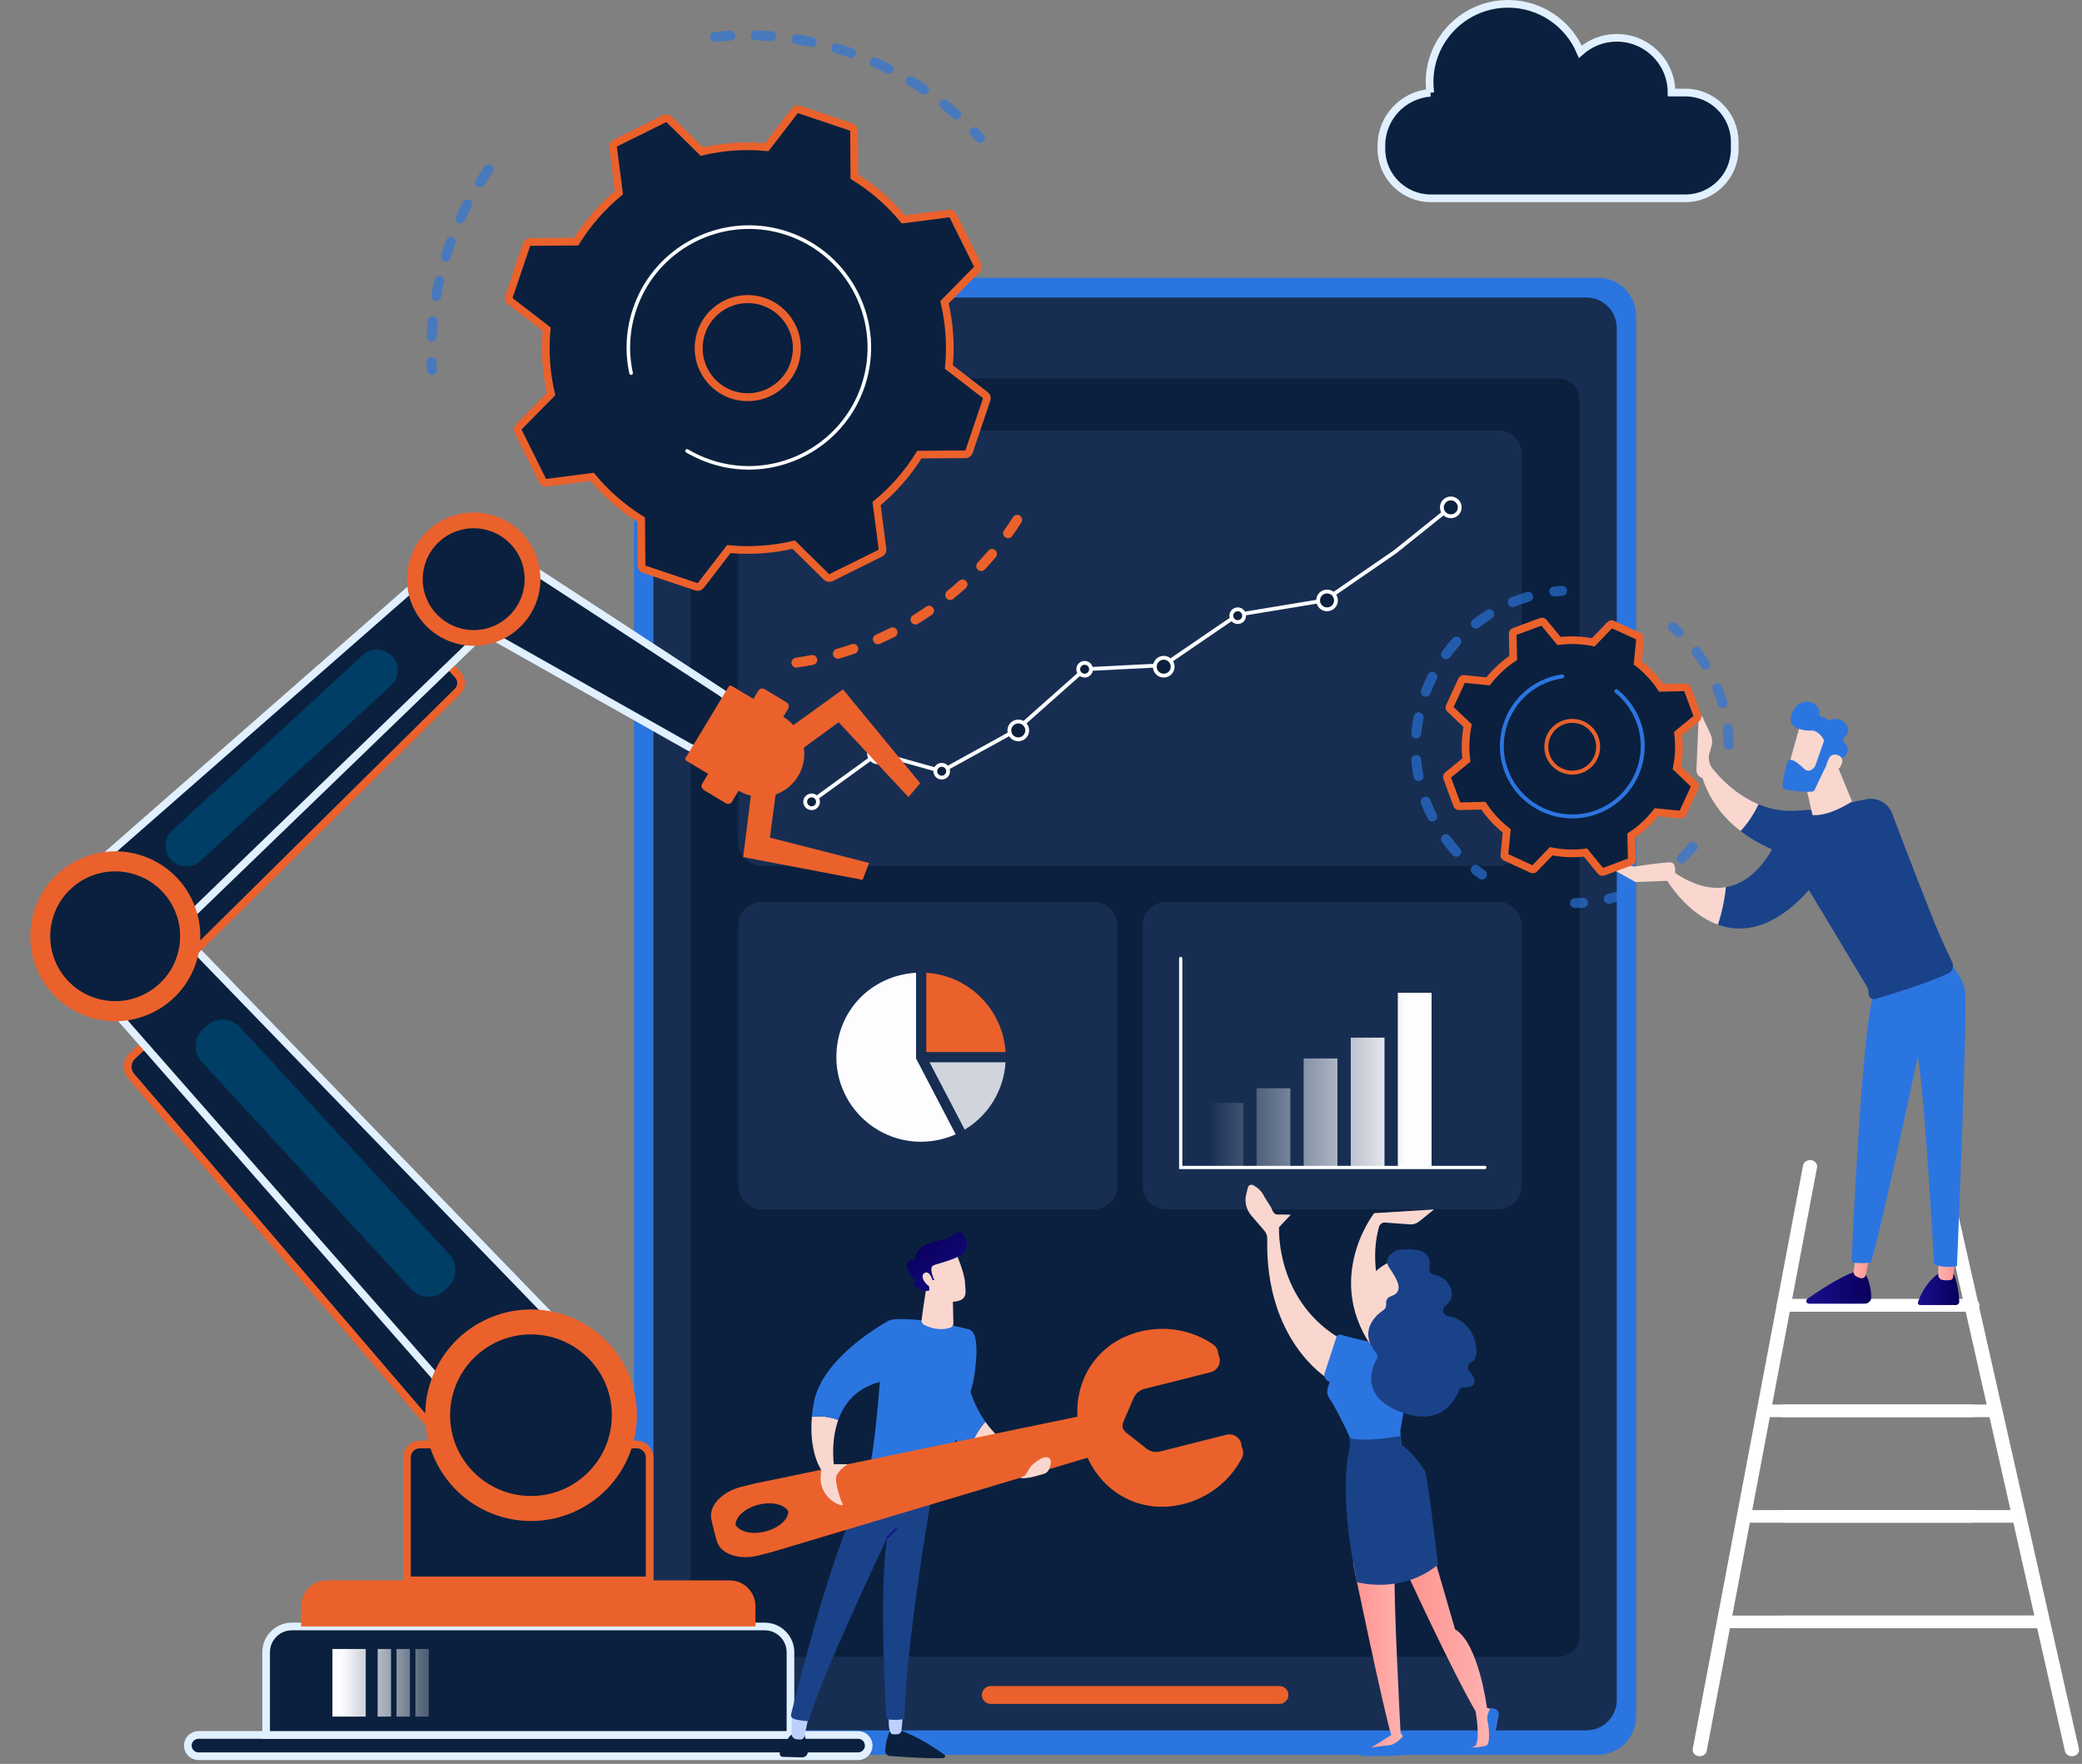 <svg width="543" height="460" viewBox="0 0 543 460" fill="none" xmlns="http://www.w3.org/2000/svg">
<rect x="0" y="0" width="543" height="460" fill="#808080" stroke="none"/>
<path d="M416.725 72.422H175.35C169.827 72.422 165.349 76.895 165.349 82.413V447.637C165.349 453.155 169.827 457.628 175.35 457.628H416.725C422.248 457.628 426.725 453.155 426.725 447.637V82.413C426.725 76.895 422.248 72.422 416.725 72.422Z" fill="url(#paint0_linear_409_617)"/>
<path d="M413.713 451.275L178.372 451.275C173.975 451.275 170.418 447.71 170.418 443.329L170.418 85.537C170.418 81.144 173.986 77.59 178.372 77.59L413.713 77.59C418.11 77.59 421.667 81.155 421.667 85.537L421.667 443.318C421.667 447.71 418.099 451.264 413.713 451.264V451.275Z" fill="#172E52"/>
<path d="M333.699 444.356H258.397C257.116 444.356 256.067 443.308 256.067 442.029C256.067 440.75 257.116 439.701 258.397 439.701H333.699C334.979 439.701 336.029 440.75 336.029 442.029C336.029 443.308 334.979 444.356 333.699 444.356Z" fill="#EB612C"/>
<path d="M411.971 426.555V104.218C411.971 101.178 409.504 98.714 406.462 98.714L185.613 98.714C182.57 98.714 180.104 101.178 180.104 104.218L180.104 426.555C180.104 429.595 182.57 432.059 185.613 432.059H406.462C409.504 432.059 411.971 429.595 411.971 426.555Z" fill="#0A203E"/>
<path d="M285.208 235.205H198.709C195.295 235.205 192.528 237.97 192.528 241.38V309.185C192.528 312.596 195.295 315.36 198.709 315.36H285.208C288.621 315.36 291.388 312.596 291.388 309.185V241.38C291.388 237.97 288.621 235.205 285.208 235.205Z" fill="#172E52"/>
<path d="M390.69 112.258H198.709C195.295 112.258 192.528 115.023 192.528 118.433V219.627C192.528 223.037 195.295 225.802 198.709 225.802H390.69C394.103 225.802 396.871 223.037 396.871 219.627V118.433C396.871 115.023 394.103 112.258 390.69 112.258Z" fill="#172E52"/>
<path d="M211.994 208.767L228.972 196.47L245.605 201.124L264.903 190.484L282.878 174.529L303.519 173.48L322.785 160.313L345.441 156.581L363.868 143.886L378.717 131.977" stroke="#FDFDFF" stroke-miterlimit="10"/>
<path d="M378.381 134.64C379.667 134.64 380.71 133.598 380.71 132.313C380.71 131.027 379.667 129.985 378.381 129.985C377.094 129.985 376.051 131.027 376.051 132.313C376.051 133.598 377.094 134.64 378.381 134.64Z" fill="#0A203E" stroke="white" stroke-miterlimit="10"/>
<path d="M346.102 158.909C347.389 158.909 348.432 157.867 348.432 156.581C348.432 155.296 347.389 154.254 346.102 154.254C344.816 154.254 343.773 155.296 343.773 156.581C343.773 157.867 344.816 158.909 346.102 158.909Z" fill="#0A203E" stroke="white" stroke-miterlimit="10"/>
<path d="M322.806 162.232C323.728 162.232 324.475 161.485 324.475 160.565C324.475 159.644 323.728 158.898 322.806 158.898C321.885 158.898 321.138 159.644 321.138 160.565C321.138 161.485 321.885 162.232 322.806 162.232Z" fill="#0A203E" stroke="white" stroke-miterlimit="10"/>
<path d="M282.878 176.195C283.8 176.195 284.547 175.449 284.547 174.529C284.547 173.608 283.8 172.862 282.878 172.862C281.957 172.862 281.21 173.608 281.21 174.529C281.21 175.449 281.957 176.195 282.878 176.195Z" fill="#0A203E" stroke="white" stroke-miterlimit="10"/>
<path d="M245.605 202.791C246.526 202.791 247.273 202.045 247.273 201.124C247.273 200.204 246.526 199.458 245.605 199.458C244.683 199.458 243.936 200.204 243.936 201.124C243.936 202.045 244.683 202.791 245.605 202.791Z" fill="#0A203E" stroke="white" stroke-miterlimit="10"/>
<path d="M211.668 210.769C212.59 210.769 213.337 210.023 213.337 209.102C213.337 208.182 212.59 207.435 211.668 207.435C210.747 207.435 210 208.182 210 209.102C210 210.023 210.747 210.769 211.668 210.769Z" fill="#0A203E" stroke="white" stroke-miterlimit="10"/>
<path d="M303.509 176.195C304.795 176.195 305.838 175.153 305.838 173.868C305.838 172.583 304.795 171.541 303.509 171.541C302.222 171.541 301.179 172.583 301.179 173.868C301.179 175.153 302.222 176.195 303.509 176.195Z" fill="#0A203E" stroke="white" stroke-miterlimit="10"/>
<path d="M265.574 192.811C266.861 192.811 267.904 191.769 267.904 190.484C267.904 189.199 266.861 188.157 265.574 188.157C264.287 188.157 263.245 189.199 263.245 190.484C263.245 191.769 264.287 192.811 265.574 192.811Z" fill="#0A203E" stroke="white" stroke-miterlimit="10"/>
<path d="M228.972 198.797C230.259 198.797 231.302 197.755 231.302 196.47C231.302 195.185 230.259 194.143 228.972 194.143C227.686 194.143 226.643 195.185 226.643 196.47C226.643 197.755 227.686 198.797 228.972 198.797Z" fill="#0A203E" stroke="white" stroke-miterlimit="10"/>
<path d="M390.69 235.205H304.191C300.777 235.205 298.01 237.97 298.01 241.38V309.185C298.01 312.596 300.777 315.36 304.191 315.36H390.69C394.103 315.36 396.871 312.596 396.871 309.185V241.38C396.871 237.97 394.103 235.205 390.69 235.205Z" fill="#172E52"/>
<path d="M387.279 304.887H307.517V249.945C307.517 249.714 307.706 249.525 307.937 249.525C308.168 249.525 308.357 249.714 308.357 249.945V304.038H387.269C387.5 304.038 387.689 304.227 387.689 304.457C387.689 304.688 387.5 304.877 387.269 304.877L387.279 304.887Z" fill="#FDFDFF"/>
<path d="M324.255 304.457H315.45V287.632H324.255V304.457ZM336.532 283.805H327.728V304.457H336.532V283.805ZM348.81 276.037H340.006V304.468H348.81V276.037ZM361.087 270.607H352.283V304.468H361.087V270.607ZM373.365 258.897H364.561V304.468H373.365V258.897Z" fill="url(#paint1_linear_409_617)"/>
<path d="M443.294 458.005C444.176 458.005 444.963 457.439 445.12 456.632L473.894 304.457C474.062 303.556 473.39 302.707 472.383 302.56C471.375 302.413 470.42 303.011 470.253 303.912L441.479 456.087C441.311 456.988 441.983 457.837 442.99 457.984C443.095 457.995 443.2 458.005 443.305 458.005H443.294Z" fill="white"/>
<path d="M540.371 458.005C540.497 458.005 540.612 457.995 540.738 457.974C541.735 457.795 542.386 456.925 542.186 456.034L508.26 305.841C508.061 304.95 507.085 304.363 506.078 304.552C505.081 304.73 504.43 305.6 504.63 306.491L538.556 456.684C538.734 457.47 539.5 458.005 540.371 458.005Z" fill="white"/>
<path d="M465.247 342.061H514.42C515.438 342.061 516.267 341.327 516.267 340.415C516.267 339.503 515.438 338.769 514.42 338.769H465.247C464.229 338.769 463.4 339.503 463.4 340.415C463.4 341.327 464.229 342.061 465.247 342.061Z" fill="white"/>
<path d="M466.139 342.061H513.528C514.515 342.061 515.312 341.327 515.312 340.415C515.312 339.503 514.515 338.769 513.528 338.769H466.139C465.153 338.769 464.355 339.503 464.355 340.415C464.355 341.327 465.153 342.061 466.139 342.061Z" fill="white"/>
<path d="M465.247 369.579H514.42C515.438 369.579 516.267 368.845 516.267 367.933C516.267 367.021 515.438 366.287 514.42 366.287H465.247C464.229 366.287 463.4 367.021 463.4 367.933C463.4 368.845 464.229 369.579 465.247 369.579Z" fill="white"/>
<path d="M460.777 369.579H520.391C521.409 369.579 522.238 368.845 522.238 367.933C522.238 367.021 521.409 366.287 520.391 366.287H460.777C459.759 366.287 458.93 367.021 458.93 367.933C458.93 368.845 459.759 369.579 460.777 369.579Z" fill="white"/>
<path d="M465.247 397.098H514.42C515.438 397.098 516.267 396.364 516.267 395.452C516.267 394.54 515.438 393.806 514.42 393.806H465.247C464.229 393.806 463.4 394.54 463.4 395.452C463.4 396.364 464.229 397.098 465.247 397.098Z" fill="white"/>
<path d="M455.089 397.098H526.446C527.464 397.098 528.293 396.364 528.293 395.452C528.293 394.54 527.464 393.806 526.446 393.806H455.089C454.071 393.806 453.242 394.54 453.242 395.452C453.242 396.364 454.071 397.098 455.089 397.098Z" fill="white"/>
<path d="M465.247 424.616H532.186C533.204 424.616 534.033 423.882 534.033 422.97C534.033 422.058 533.204 421.324 532.186 421.324H465.247C464.229 421.324 463.4 422.058 463.4 422.97C463.4 423.882 464.229 424.616 465.247 424.616Z" fill="white"/>
<path d="M450.483 424.616H532.186C533.204 424.616 534.033 423.882 534.033 422.97C534.033 422.058 533.204 421.324 532.186 421.324H450.483C449.465 421.324 448.636 422.058 448.636 422.97C448.636 423.882 449.465 424.616 450.483 424.616Z" fill="white"/>
<path d="M509.488 332.238C509.488 332.238 510.685 334.125 510.989 339.419C511.02 339.912 510.622 340.331 510.128 340.331H500.747C500.369 340.331 500.096 339.964 500.222 339.608C500.768 337.983 502.437 334.02 506.141 331.756L509.488 332.248V332.238Z" fill="url(#paint2_linear_409_617)"/>
<path d="M509.897 328.653L509.362 333.098C509.32 333.485 509.016 333.789 508.628 333.831C508.114 333.894 507.368 333.936 506.644 333.81C505.983 333.706 505.511 333.119 505.511 332.448V328.15L509.887 328.642L509.897 328.653Z" fill="url(#paint3_linear_409_617)"/>
<path d="M486.266 331.745C486.266 331.745 488.06 334.534 488.029 338.36C488.029 339.262 487.263 339.985 486.36 339.985H471.785C471.102 339.985 470.83 339.104 471.386 338.717C474.146 336.777 479.571 333.171 483.485 331.745H486.276H486.266Z" fill="url(#paint4_linear_409_617)"/>
<path d="M487.766 326.944L486.633 332.437C486.507 333.056 485.909 333.465 485.29 333.328C484.923 333.244 484.482 333.087 484.01 332.794C483.558 332.511 483.338 331.986 483.433 331.462L484.608 324.805L487.777 326.933L487.766 326.944Z" fill="url(#paint5_linear_409_617)"/>
<path d="M507.809 250.584C507.809 250.584 511.744 254.054 512.489 258.227C513.234 262.399 510.391 330.204 510.391 330.204C510.391 330.204 506.456 330.854 504.42 329.628C504.42 329.628 502.017 285.619 500.18 275.45C500.18 275.45 490.589 321.031 487.924 329.271C487.924 329.271 484.136 329.733 482.908 329.009C482.908 329.009 485.426 269.915 488.574 259.411L507.799 250.574L507.809 250.584Z" fill="url(#paint6_linear_409_617)"/>
<path d="M500.306 273.993C500.306 273.993 500.243 273.993 500.212 273.983C500.002 273.93 499.876 273.721 499.939 273.511L501.607 267.106C501.628 267.011 501.691 266.928 501.775 266.875L505.385 264.558C505.564 264.443 505.805 264.495 505.92 264.674C506.036 264.852 505.983 265.093 505.805 265.208L502.321 267.441L500.684 273.7C500.642 273.878 500.485 273.993 500.306 273.993Z" fill="url(#paint7_linear_409_617)"/>
<path d="M468.962 211.408C485.531 210.035 489.865 213.463 489.865 213.463L481.9 226.022C481.9 226.022 465.614 225.697 453.945 216.713C456.128 214.365 457.65 211.765 458.615 209.742C461.627 210.989 465.09 211.723 468.951 211.398L468.962 211.408Z" fill="#1A4289"/>
<path d="M443.011 187.108C443.032 186.574 443.756 186.437 443.976 186.909L446.096 191.417C446.505 192.287 446.631 193.262 446.474 194.216L445.729 196.837C445.508 198.116 445.844 199.426 446.652 200.443C448.594 202.875 452.739 207.299 458.625 209.752C457.65 211.775 456.139 214.375 453.956 216.723C449.674 213.432 446.012 208.966 444.008 202.928C443.042 202.634 442.402 201.732 442.444 200.726L443.021 187.119L443.011 187.108Z" fill="#F9D7CF"/>
<path d="M463.505 218.694C469.34 212.415 480.452 209.574 486.885 208.41C489.708 207.897 492.478 209.469 493.485 212.153C496.382 219.931 504.252 240.164 505.784 243.634C507.033 246.485 508.344 249.274 509.173 251.014C509.667 252.052 509.236 253.299 508.198 253.803C502.783 256.413 493.045 259.359 489.089 260.512C488.218 260.763 487.357 260.114 487.357 259.212C487.357 258.447 487.147 257.692 486.749 257.031L471.795 232.134C462.477 242.46 454.313 243.403 448.037 241.139C449.087 237.879 449.779 234.618 450.115 231.358C459.381 229.775 463.505 218.694 463.505 218.694Z" fill="#1A4289"/>
<path d="M434.805 229.618L436.474 227.395C441.888 231.106 446.411 231.987 450.115 231.358C449.779 234.629 449.097 237.889 448.038 241.139C439.779 238.162 434.795 229.618 434.795 229.618H434.805Z" fill="#F9D7CF"/>
<path d="M435.98 229.66L426.557 230.027L417.889 225.183C419.138 224.408 426.179 226.001 426.179 226.001C426.179 226.001 433.535 224.89 435.529 224.89C437.187 224.89 436.946 227.259 436.82 228.066C436.799 228.234 436.767 228.328 436.767 228.328L435.98 229.66Z" fill="#F9D7CF"/>
<path d="M478.039 196.868L483.013 208.987C483.013 208.987 477.304 212.939 472.708 212.562L470.231 201.67L478.049 196.879L478.039 196.868Z" fill="#F9D7CF"/>
<path d="M469.644 188.608C469.528 188.765 466.045 201.334 466.045 201.334L473.264 203.169L478.333 191.752C478.333 191.752 471.543 185.913 469.633 188.608H469.644Z" fill="#F9D7CF"/>
<path d="M475.625 193.493L473.432 199.709C473.401 199.793 473.369 199.866 473.317 199.929C473.023 200.349 471.89 201.732 470.536 200.485C469.319 199.353 468.185 198.346 467.146 198.158C466.674 198.074 466.223 198.357 466.097 198.818C465.782 199.961 465.121 202.55 464.88 204.877C464.827 205.349 465.163 205.779 465.625 205.873C467.031 206.146 470.032 206.618 472.53 206.45C472.865 206.429 473.17 206.219 473.306 205.915C473.999 204.416 476.108 199.856 476.885 198.671C477.619 197.56 479.424 197.592 480.179 197.665C480.431 197.686 480.673 197.602 480.862 197.445C481.523 196.868 482.782 195.38 481.009 193.608C480.641 193.241 480.652 192.644 481.029 192.277C481.796 191.564 482.604 190.295 481.334 188.723C480.043 187.129 478.343 187.381 477.304 187.758C476.885 187.916 476.423 187.737 476.192 187.35C476.066 187.129 475.835 186.962 475.436 186.993C474.901 187.035 474.46 186.595 474.471 186.06C474.492 185.033 474.125 183.743 472.341 183.188C469.182 182.202 467.22 185.253 467.02 187.528C466.821 189.803 470.305 190.673 472.351 190.515C473.904 190.4 475.059 191.941 475.531 192.686C475.678 192.927 475.709 193.21 475.615 193.472L475.625 193.493Z" fill="url(#paint8_linear_409_617)"/>
<path d="M476.056 200.936C476.056 200.936 476.57 196.994 478.207 196.795C479.854 196.606 481.449 197.948 479.812 200.16C477.776 202.917 476.056 200.925 476.056 200.925V200.936Z" fill="#F9D7CF"/>
<path d="M400.165 226.578L404.552 221.997C407.459 222.584 410.481 222.72 413.503 222.332L417.522 227.228C417.658 227.395 417.9 227.458 418.11 227.385L425.245 224.743C425.455 224.67 425.592 224.46 425.581 224.24L425.434 217.908C427.974 216.22 430.177 214.155 432.003 211.817L438.32 212.436C438.541 212.457 438.751 212.341 438.845 212.132L442.025 205.223C442.119 205.024 442.067 204.783 441.909 204.626L437.323 200.244C437.911 197.34 438.048 194.321 437.659 191.302L442.56 187.287C442.728 187.15 442.791 186.909 442.717 186.7L440.073 179.571C439.999 179.361 439.789 179.225 439.569 179.236L433.231 179.382C431.541 176.845 429.474 174.644 427.134 172.82L427.753 166.509C427.774 166.289 427.659 166.079 427.449 165.985L420.534 162.808C420.334 162.714 420.093 162.766 419.936 162.924L415.549 167.505C412.642 166.918 409.62 166.781 406.598 167.169L402.579 162.274C402.443 162.106 402.201 162.043 401.991 162.116L394.856 164.758C394.646 164.832 394.509 165.041 394.52 165.261L394.667 171.593C392.127 173.281 389.924 175.346 388.098 177.684L381.781 177.065C381.56 177.045 381.35 177.16 381.256 177.37L378.076 184.278C377.982 184.477 378.034 184.718 378.192 184.875L382.778 189.257C382.19 192.161 382.054 195.18 382.442 198.2L377.541 202.215C377.373 202.351 377.31 202.592 377.384 202.802L380.028 209.93C380.102 210.14 380.312 210.276 380.532 210.266L386.87 210.119C388.56 212.656 390.627 214.857 392.967 216.682L392.348 222.992C392.327 223.213 392.442 223.422 392.652 223.517L399.567 226.693C399.767 226.787 400.008 226.735 400.165 226.578Z" fill="#0A203E" stroke="#EB612C" stroke-width="2" stroke-miterlimit="10"/>
<path d="M410.061 202.016C407.742 202.016 405.465 200.915 404.059 198.871C401.781 195.568 402.621 191.029 405.926 188.765C407.532 187.664 409.463 187.255 411.373 187.601C413.283 187.958 414.941 189.027 416.042 190.631C417.144 192.235 417.553 194.164 417.207 196.072C416.85 197.98 415.78 199.636 414.174 200.737C412.915 201.596 411.478 202.016 410.061 202.016ZM410.04 188.513C408.791 188.513 407.574 188.891 406.514 189.614C403.681 191.564 402.957 195.453 404.909 198.284C406.86 201.114 410.754 201.837 413.587 199.887C416.42 197.938 417.144 194.048 415.192 191.218C414.248 189.845 412.821 188.922 411.184 188.618C410.806 188.545 410.418 188.513 410.04 188.513Z" fill="#EB612C"/>
<g opacity="0.64">
<path d="M386.534 229.377C386.272 229.377 386.02 229.303 385.789 229.146C385.212 228.737 384.635 228.307 384.079 227.878C383.512 227.437 383.418 226.62 383.858 226.064C384.299 225.498 385.118 225.404 385.674 225.844C386.199 226.253 386.734 226.651 387.279 227.039C387.867 227.448 388.003 228.255 387.594 228.842C387.342 229.198 386.944 229.387 386.534 229.387V229.377Z" fill="url(#paint9_linear_409_617)"/>
<path d="M379.818 223.433C379.462 223.433 379.115 223.286 378.853 223.003C377.877 221.923 376.943 220.78 376.083 219.596C375.663 219.019 375.789 218.212 376.366 217.793C376.943 217.373 377.751 217.499 378.171 218.076C378.979 219.187 379.86 220.256 380.773 221.273C381.256 221.808 381.214 222.615 380.679 223.097C380.427 223.317 380.123 223.433 379.808 223.433H379.818ZM373.533 214.239C373.06 214.239 372.599 213.977 372.378 213.526C371.728 212.216 371.13 210.863 370.626 209.501C370.374 208.83 370.71 208.085 371.381 207.834C372.053 207.582 372.798 207.918 373.05 208.589C373.533 209.867 374.089 211.136 374.697 212.362C375.012 213.002 374.76 213.778 374.12 214.092C373.931 214.187 373.732 214.228 373.543 214.228L373.533 214.239ZM369.954 203.693C369.346 203.693 368.8 203.263 368.685 202.645C368.412 201.208 368.212 199.751 368.086 198.294C368.023 197.581 368.559 196.963 369.272 196.9C369.986 196.837 370.605 197.371 370.668 198.084C370.783 199.447 370.972 200.82 371.224 202.162C371.36 202.865 370.899 203.536 370.196 203.672C370.112 203.682 370.028 203.693 369.954 203.693ZM369.388 192.57C369.388 192.57 369.314 192.57 369.272 192.57C368.559 192.507 368.034 191.878 368.097 191.176C368.223 189.719 368.422 188.262 368.695 186.825C368.832 186.123 369.514 185.662 370.206 185.798C370.909 185.934 371.371 186.605 371.235 187.308C370.972 188.649 370.783 190.023 370.668 191.386C370.605 192.056 370.049 192.57 369.377 192.57H369.388ZM371.843 181.71C371.696 181.71 371.539 181.678 371.392 181.626C370.72 181.374 370.385 180.63 370.636 179.959C371.151 178.596 371.738 177.244 372.389 175.933C372.704 175.294 373.48 175.032 374.12 175.357C374.76 175.671 375.023 176.447 374.697 177.086C374.089 178.313 373.533 179.581 373.05 180.86C372.851 181.385 372.357 181.699 371.833 181.699L371.843 181.71ZM377.142 171.918C376.88 171.918 376.607 171.834 376.376 171.667C375.799 171.247 375.673 170.44 376.104 169.864C376.964 168.689 377.898 167.547 378.884 166.467C379.367 165.943 380.186 165.901 380.71 166.383C381.235 166.865 381.277 167.683 380.794 168.207C379.871 169.214 379 170.293 378.181 171.394C377.93 171.74 377.531 171.918 377.132 171.918H377.142ZM384.908 163.93C384.519 163.93 384.142 163.762 383.89 163.437C383.449 162.871 383.554 162.064 384.11 161.624C384.782 161.1 385.485 160.586 386.198 160.093C386.692 159.758 387.206 159.422 387.71 159.097C388.318 158.72 389.116 158.898 389.493 159.506C389.871 160.114 389.693 160.911 389.084 161.288C388.612 161.582 388.129 161.896 387.668 162.221C386.996 162.683 386.345 163.165 385.705 163.657C385.464 163.846 385.191 163.93 384.908 163.93ZM394.541 158.322C394.037 158.322 393.555 158.017 393.345 157.525C393.072 156.864 393.387 156.11 394.048 155.837C395.401 155.281 396.797 154.789 398.193 154.38C398.885 154.181 399.599 154.569 399.798 155.26C399.998 155.942 399.609 156.665 398.917 156.864C397.605 157.252 396.293 157.713 395.024 158.227C394.866 158.29 394.698 158.322 394.53 158.322H394.541Z" fill="url(#paint10_linear_409_617)"/>
<path d="M405.349 155.543C404.699 155.543 404.143 155.061 404.069 154.401C403.985 153.688 404.499 153.048 405.202 152.965C405.906 152.881 406.619 152.818 407.333 152.776C408.046 152.734 408.665 153.269 408.707 153.981C408.749 154.694 408.214 155.313 407.501 155.355C406.829 155.397 406.157 155.46 405.507 155.533C405.454 155.533 405.402 155.533 405.36 155.533L405.349 155.543Z" fill="url(#paint11_linear_409_617)"/>
</g>
<g opacity="0.64">
<path d="M437.848 166.184C437.533 166.184 437.219 166.069 436.967 165.838C436.484 165.387 435.98 164.936 435.466 164.507C434.921 164.045 434.847 163.228 435.309 162.683C435.77 162.137 436.589 162.064 437.135 162.525C437.68 162.987 438.216 163.458 438.73 163.941C439.254 164.423 439.286 165.24 438.793 165.765C438.541 166.037 438.195 166.173 437.848 166.173V166.184Z" fill="url(#paint12_linear_409_617)"/>
<path d="M419.61 235.688C419.023 235.688 418.498 235.289 418.351 234.702C418.183 234.01 418.613 233.308 419.306 233.14C420.618 232.826 421.919 232.438 423.199 231.987C423.871 231.746 424.616 232.102 424.847 232.773C425.088 233.444 424.731 234.189 424.06 234.419C422.706 234.901 421.31 235.31 419.915 235.646C419.81 235.667 419.715 235.677 419.61 235.677V235.688ZM438.625 225.162C438.289 225.162 437.953 225.037 437.701 224.775C437.198 224.261 437.208 223.443 437.722 222.951C438.688 222.007 439.611 221.011 440.472 219.973C440.933 219.428 441.741 219.344 442.297 219.806C442.843 220.267 442.927 221.074 442.465 221.63C441.552 222.73 440.566 223.8 439.538 224.806C439.286 225.047 438.961 225.173 438.635 225.173L438.625 225.162ZM450.86 195.516C450.157 195.516 449.57 194.95 449.57 194.237C449.559 192.895 449.465 191.532 449.318 190.191C449.234 189.478 449.748 188.838 450.451 188.754C451.165 188.67 451.805 189.184 451.889 189.886C452.057 191.312 452.141 192.759 452.162 194.195C452.162 194.908 451.595 195.495 450.881 195.505H450.871L450.86 195.516ZM449.255 184.676C448.699 184.676 448.174 184.309 448.017 183.743C447.639 182.454 447.198 181.164 446.684 179.917C446.411 179.257 446.736 178.502 447.397 178.229C448.059 177.957 448.814 178.282 449.087 178.942C449.633 180.273 450.105 181.647 450.504 183.02C450.703 183.701 450.304 184.425 449.622 184.624C449.507 184.655 449.381 184.676 449.265 184.676H449.255ZM444.805 174.665C444.375 174.665 443.945 174.445 443.704 174.046C443.357 173.491 442.99 172.925 442.612 172.38C442.224 171.813 441.815 171.258 441.395 170.713C440.965 170.147 441.07 169.339 441.636 168.899C442.203 168.469 443.011 168.574 443.452 169.14C443.893 169.717 444.333 170.314 444.743 170.922C445.141 171.499 445.53 172.096 445.897 172.694C446.275 173.302 446.086 174.099 445.477 174.476C445.267 174.602 445.026 174.665 444.795 174.665H444.805Z" fill="url(#paint13_linear_409_617)"/>
<path d="M410.796 236.809C410.093 236.809 409.515 236.243 409.505 235.541C409.494 234.828 410.061 234.241 410.775 234.23C411.436 234.22 412.107 234.188 412.779 234.147C413.492 234.105 414.112 234.639 414.154 235.352C414.206 236.065 413.66 236.683 412.947 236.725C412.233 236.778 411.52 236.809 410.817 236.82H410.796V236.809Z" fill="url(#paint14_linear_409_617)"/>
</g>
<path d="M407.448 175.881C407.7 175.881 407.92 176.07 407.962 176.321C407.962 176.342 407.962 176.374 407.962 176.395C407.962 176.646 407.773 176.866 407.522 176.908C406.273 177.086 405.035 177.401 403.838 177.841C395.296 181.007 390.606 190.065 392.684 198.703C392.851 199.395 393.061 200.076 393.313 200.768C396.734 209.983 407.028 214.711 416.263 211.283C420.733 209.626 424.29 206.335 426.284 202.005C427.376 199.636 427.921 197.109 427.921 194.572C427.921 192.476 427.543 190.379 426.798 188.366C425.676 185.337 423.755 182.674 421.237 180.661C421.111 180.556 421.048 180.41 421.048 180.252C421.048 180.137 421.09 180.022 421.163 179.927C421.342 179.707 421.667 179.665 421.887 179.844C424.542 181.972 426.578 184.792 427.774 187.999C428.572 190.138 428.96 192.35 428.96 194.562C428.96 197.246 428.383 199.919 427.229 202.424C425.119 207.006 421.363 210.496 416.63 212.247C406.86 215.864 395.979 210.874 392.358 201.114C391.561 198.954 391.183 196.753 391.183 194.572C391.183 186.909 395.895 179.676 403.503 176.856C404.667 176.426 405.864 176.112 407.081 175.912L407.196 175.891C407.27 175.881 407.333 175.87 407.406 175.86C407.427 175.86 407.459 175.86 407.48 175.86L407.448 175.881Z" fill="url(#paint15_linear_409_617)"/>
<path d="M223.789 452.449H51.766C50.224 452.449 48.986 453.696 48.986 455.227C48.986 456.757 50.234 458.005 51.766 458.005H223.789C225.331 458.005 226.569 456.757 226.569 455.227C226.569 453.696 225.321 452.449 223.789 452.449Z" fill="#0A203E" stroke="#E1F0FF" stroke-width="2" stroke-miterlimit="10"/>
<path d="M199.422 424.165H76.133C72.418 424.165 69.406 427.174 69.406 430.885V452.449H206.159V430.885C206.159 427.174 203.148 424.165 199.433 424.165H199.422Z" fill="#0A203E" stroke="#E1F0FF" stroke-width="2" stroke-miterlimit="10"/>
<path d="M190.303 412.151H85.252C81.537 412.151 78.525 415.16 78.525 418.871V424.165H197.03V418.871C197.03 415.16 194.018 412.151 190.303 412.151Z" fill="#EB612C"/>
<path d="M109.502 376.708H166.053C167.91 376.708 169.421 378.217 169.421 380.073V412.141H106.134V380.073C106.134 378.217 107.645 376.708 109.502 376.708Z" fill="#0A203E" stroke="#EB612C" stroke-width="2" stroke-miterlimit="10"/>
<path d="M95.388 447.669H86.7V430.036H95.388V447.669ZM101.989 430.036H98.495V447.669H101.989V430.036ZM106.91 430.036H103.416V447.669H106.91V430.036ZM111.832 430.036H108.338V447.669H111.832V430.036Z" fill="url(#paint16_linear_409_617)"/>
<path d="M34.578 275.335C33.035 276.75 32.899 279.14 34.273 280.723L120.877 381.75C122.305 383.396 124.823 383.543 126.429 382.065L133.795 375.292L38.419 271.792L34.578 275.325V275.335Z" fill="#0A203E" stroke="#EB612C" stroke-width="2" stroke-miterlimit="10"/>
<path d="M46.436 242.879C43.487 239.807 38.618 239.661 35.491 242.544L27.726 249.693C24.588 252.576 24.347 257.43 27.159 260.617L130.49 378.333L152.149 358.404C153.901 356.79 153.985 354.043 152.327 352.334L46.436 242.879Z" fill="#0A203E" stroke="#E1F0FF" stroke-width="2" stroke-miterlimit="10"/>
<path d="M53.851 267.532L53.041 268.278C50.525 270.592 50.364 274.505 52.68 277.017L107.215 336.182C109.531 338.694 113.448 338.856 115.963 336.542L116.774 335.796C119.289 333.482 119.451 329.569 117.134 327.056L62.6 267.892C60.283 265.379 56.367 265.218 53.851 267.532Z" fill="#003E66"/>
<path d="M150.56 393.886C164.276 387.232 169.996 370.73 163.336 357.028C156.675 343.325 140.157 337.61 126.441 344.264C112.724 350.918 107.004 367.42 113.664 381.123C120.325 394.825 136.843 400.54 150.56 393.886Z" fill="#EB612C"/>
<path d="M159.575 369.302C159.705 357.665 150.368 348.126 138.72 347.996C127.072 347.867 117.523 357.194 117.393 368.831C117.263 380.468 126.6 390.006 138.249 390.136C149.897 390.266 159.445 380.938 159.575 369.302Z" fill="#0A203E"/>
<path d="M33.392 249.442L38.838 255.354C40.024 256.644 42.049 256.696 43.308 255.469L119.303 180.336C120.51 179.162 120.562 177.244 119.419 176.007L116.575 172.925L33.392 249.442Z" fill="#0A203E" stroke="#EB612C" stroke-width="2" stroke-miterlimit="10"/>
<path d="M120.856 149.704L126.596 155.931C128.915 158.447 128.79 162.347 126.324 164.716L35.837 252.094L19.824 234.713C18.522 233.308 18.638 231.106 20.086 229.838L112.084 149.243C114.644 146.979 118.548 147.178 120.867 149.694L120.856 149.704Z" fill="#0A203E" stroke="#E1F0FF" stroke-width="2" stroke-miterlimit="10"/>
<path d="M94.654 170.828L44.925 216.566C42.721 218.59 42.584 222.018 44.61 224.209C46.635 226.41 50.066 226.546 52.26 224.523L101.989 178.785C104.193 176.762 104.329 173.334 102.304 171.143C100.278 168.941 96.847 168.805 94.654 170.828Z" fill="#003E66"/>
<path d="M40.641 263.635C51.404 257.8 55.394 244.353 49.553 233.601C43.711 222.848 30.251 218.863 19.488 224.698C8.725 230.534 4.735 243.981 10.577 254.733C16.418 265.485 29.878 269.471 40.641 263.635Z" fill="#EB612C"/>
<path d="M46.43 248.421C48.783 239.377 43.351 230.139 34.298 227.789C25.245 225.438 15.999 230.864 13.646 239.908C11.293 248.952 16.724 258.189 25.777 260.54C34.83 262.891 44.077 257.465 46.43 248.421Z" fill="#0A203E"/>
<path d="M188.866 186.815L185.403 192.497C184.007 194.793 181.489 195.82 179.726 194.814L114.802 158.164L124.445 142.324C125.232 141.035 126.659 140.49 127.604 141.108L188.31 180.714C190.01 181.814 190.261 184.519 188.866 186.815Z" fill="#0A203E" stroke="#E1F0FF" stroke-width="2" stroke-miterlimit="10"/>
<path d="M128.232 167.772C137.486 165.187 142.89 155.598 140.303 146.353C137.716 137.108 128.117 131.709 118.863 134.294C109.609 136.878 104.204 146.468 106.791 155.713C109.379 164.958 118.978 170.357 128.232 167.772Z" fill="#EB612C"/>
<path d="M128.434 163.392C135.262 160.694 138.608 152.977 135.907 146.156C133.206 139.335 125.482 135.992 118.654 138.69C111.825 141.388 108.479 149.105 111.18 155.926C113.881 162.748 121.605 166.09 128.434 163.392Z" fill="#0A203E"/>
<path d="M236.947 207.865L240.001 204.259L219.853 179.781L206.915 189.111C206.149 188.251 205.257 187.517 204.281 186.941L205.582 184.792C205.918 184.246 205.708 183.513 205.12 183.156L199.464 179.749C198.877 179.393 198.132 179.55 197.796 180.106L196.484 182.276L190.828 178.869C190.555 178.701 190.198 178.795 190.03 179.068L178.834 197.613C178.666 197.885 178.76 198.242 179.033 198.409L184.689 201.816L183.126 204.395C182.79 204.94 183 205.674 183.587 206.031L189.243 209.438C189.831 209.794 190.576 209.637 190.912 209.081L192.654 206.198C193.64 206.796 194.711 207.247 195.833 207.519L193.819 223.527L224.974 229.45L226.674 225.047L200.797 218.443L202.287 207.194C202.287 207.194 202.371 207.163 202.413 207.152C207.481 205.276 210.399 200.139 209.643 194.992L218.72 188.356L236.937 207.876L236.947 207.865Z" fill="#EB612C"/>
<g opacity="0.64">
<path d="M112.052 97.603C111.674 97.393 111.412 97.005 111.381 96.544C111.339 95.842 111.307 95.15 111.276 94.447C111.255 93.734 111.811 93.137 112.524 93.106C113.238 93.074 113.836 93.64 113.868 94.353C113.889 95.034 113.931 95.705 113.962 96.387C114.004 97.1 113.469 97.718 112.755 97.76C112.503 97.77 112.262 97.718 112.052 97.603Z" fill="url(#paint17_linear_409_617)"/>
<path d="M111.979 88.944C111.559 88.713 111.286 88.262 111.307 87.749C111.37 86.375 111.465 85.002 111.591 83.639C111.654 82.926 112.294 82.402 112.997 82.475C113.71 82.549 114.235 83.178 114.162 83.88C114.036 85.201 113.941 86.543 113.889 87.864C113.857 88.577 113.249 89.132 112.535 89.101C112.336 89.101 112.136 89.038 111.969 88.944H111.979ZM113.144 78.366C112.672 78.104 112.388 77.569 112.493 77.003C112.735 75.661 113.007 74.299 113.312 72.967C113.469 72.275 114.162 71.835 114.865 71.992C115.557 72.15 115.998 72.841 115.841 73.544C115.547 74.833 115.284 76.154 115.054 77.454C114.928 78.156 114.256 78.628 113.553 78.502C113.406 78.481 113.28 78.429 113.154 78.366H113.144ZM115.662 68.019C115.127 67.726 114.865 67.097 115.043 66.499C115.452 65.189 115.904 63.878 116.365 62.599C116.607 61.928 117.352 61.583 118.023 61.834C118.695 62.086 119.041 62.819 118.789 63.49C118.338 64.727 117.897 66.006 117.509 67.275C117.299 67.956 116.575 68.334 115.893 68.124C115.809 68.103 115.736 68.061 115.662 68.019ZM119.482 58.081C118.894 57.756 118.642 57.033 118.926 56.404C119.503 55.156 120.112 53.919 120.741 52.703C121.066 52.074 121.854 51.823 122.483 52.158C123.123 52.483 123.365 53.269 123.029 53.898C122.42 55.072 121.822 56.278 121.266 57.483C120.972 58.133 120.196 58.416 119.545 58.112C119.513 58.102 119.492 58.092 119.461 58.071L119.482 58.081ZM124.561 48.72C124.561 48.72 124.519 48.688 124.487 48.678C123.879 48.3 123.7 47.504 124.078 46.895C124.802 45.742 125.579 44.579 126.366 43.457C126.775 42.87 127.583 42.723 128.171 43.142C128.758 43.551 128.895 44.358 128.485 44.946C127.719 46.036 126.974 47.158 126.271 48.279C125.904 48.856 125.149 49.055 124.561 48.73V48.72ZM185.844 10.749C185.487 10.55 185.225 10.183 185.172 9.743C185.099 9.03 185.613 8.401 186.326 8.328C187.68 8.191 189.065 8.087 190.429 8.013C191.143 7.971 191.752 8.527 191.794 9.24C191.836 9.953 191.279 10.561 190.566 10.603C189.244 10.676 187.9 10.781 186.589 10.907C186.316 10.938 186.064 10.875 185.833 10.76L185.844 10.749ZM196.484 10.361C196.075 10.131 195.792 9.691 195.813 9.187C195.834 8.475 196.432 7.908 197.145 7.929C198.51 7.971 199.905 8.045 201.269 8.15C201.983 8.202 202.518 8.831 202.455 9.544C202.403 10.257 201.773 10.791 201.059 10.728C199.737 10.624 198.394 10.55 197.072 10.519C196.862 10.519 196.663 10.456 196.484 10.361ZM207.093 11.357C206.621 11.106 206.348 10.571 206.432 10.016C206.548 9.313 207.209 8.831 207.912 8.946C209.265 9.166 210.63 9.418 211.962 9.701C212.665 9.848 213.106 10.529 212.959 11.232C212.812 11.934 212.13 12.374 211.427 12.227C210.126 11.955 208.804 11.714 207.492 11.504C207.345 11.483 207.198 11.431 207.072 11.357H207.093ZM248.774 31.003C248.69 30.961 248.606 30.898 248.533 30.835C247.536 29.955 246.507 29.084 245.479 28.256C244.923 27.806 244.828 26.998 245.28 26.443C245.731 25.887 246.539 25.793 247.095 26.244C248.165 27.093 249.225 27.994 250.254 28.896C250.789 29.368 250.841 30.185 250.359 30.72C249.949 31.181 249.288 31.276 248.774 31.003ZM217.472 13.716C216.947 13.433 216.674 12.815 216.852 12.217C217.052 11.536 217.776 11.137 218.458 11.336L218.962 11.483C220.105 11.829 221.26 12.196 222.383 12.594C223.054 12.835 223.411 13.569 223.18 14.24C222.949 14.911 222.204 15.268 221.533 15.037C220.441 14.66 219.318 14.293 218.217 13.957L217.734 13.81C217.639 13.779 217.555 13.748 217.482 13.706L217.472 13.716ZM240.358 24.482C240.358 24.482 240.285 24.441 240.253 24.419C239.151 23.675 238.018 22.952 236.885 22.26C236.276 21.893 236.077 21.096 236.444 20.488C236.811 19.88 237.619 19.692 238.217 20.048C239.393 20.761 240.558 21.505 241.691 22.27C242.278 22.669 242.436 23.476 242.037 24.063C241.659 24.619 240.925 24.786 240.348 24.472L240.358 24.482ZM227.482 17.375C226.895 17.06 226.643 16.337 226.916 15.718C227.199 15.069 227.965 14.764 228.626 15.058C229.875 15.614 231.134 16.201 232.362 16.809C232.992 17.134 233.264 17.909 232.939 18.549C232.624 19.188 231.837 19.45 231.197 19.125C230.011 18.528 228.794 17.962 227.577 17.427C227.545 17.417 227.514 17.396 227.482 17.375Z" fill="url(#paint18_linear_409_617)"/>
<path d="M254.976 37.094C254.85 37.031 254.734 36.937 254.64 36.832C254.178 36.328 253.716 35.836 253.244 35.343C252.751 34.829 252.761 34.012 253.286 33.519C253.8 33.026 254.619 33.047 255.112 33.561C255.595 34.064 256.077 34.578 256.55 35.091C257.032 35.616 256.99 36.433 256.466 36.916C256.046 37.293 255.448 37.356 254.976 37.094Z" fill="url(#paint19_linear_409_617)"/>
</g>
<path d="M229.476 167.893C228.825 168.176 228.059 167.893 227.776 167.232C227.482 166.582 227.776 165.817 228.437 165.524C229.696 164.968 230.966 164.37 232.194 163.752C232.834 163.427 233.611 163.689 233.936 164.328C234.261 164.968 233.999 165.744 233.359 166.069C232.089 166.708 230.777 167.327 229.476 167.903V167.893ZM223.085 170.398C223.085 170.398 223.022 170.43 222.981 170.44C221.637 170.901 220.252 171.342 218.888 171.73C218.206 171.929 217.482 171.53 217.282 170.849C217.083 170.168 217.482 169.444 218.164 169.245C219.486 168.868 220.829 168.448 222.131 167.998C222.802 167.767 223.547 168.123 223.778 168.794C223.998 169.434 223.684 170.136 223.075 170.398H223.085ZM239.288 162.756C238.7 163.008 238.007 162.808 237.661 162.242C237.283 161.634 237.483 160.838 238.091 160.46C239.267 159.737 240.442 158.982 241.575 158.196C242.163 157.797 242.971 157.944 243.37 158.531C243.779 159.118 243.621 159.925 243.034 160.324C241.859 161.131 240.652 161.917 239.435 162.662C239.382 162.693 239.33 162.724 239.277 162.745L239.288 162.756ZM212.392 173.281C212.308 173.323 212.214 173.344 212.12 173.365C210.724 173.638 209.297 173.889 207.891 174.088C207.188 174.193 206.526 173.7 206.422 172.998C206.317 172.296 206.81 171.635 207.513 171.53C208.877 171.331 210.262 171.101 211.605 170.828C212.308 170.692 212.991 171.143 213.127 171.845C213.242 172.453 212.928 173.04 212.382 173.281H212.392ZM248.333 156.351C247.808 156.581 247.189 156.445 246.812 155.984C246.36 155.428 246.444 154.611 247 154.16C248.071 153.29 249.131 152.378 250.159 151.455C250.694 150.973 251.513 151.015 251.985 151.549C252.468 152.084 252.426 152.902 251.89 153.373C250.831 154.327 249.739 155.26 248.637 156.162C248.543 156.235 248.449 156.298 248.344 156.34L248.333 156.351ZM256.434 148.803C255.972 149.002 255.416 148.929 255.028 148.562C254.503 148.069 254.482 147.251 254.965 146.738C255.91 145.731 256.833 144.693 257.725 143.635C258.187 143.089 259.005 143.016 259.551 143.477C260.096 143.939 260.17 144.756 259.708 145.301C258.785 146.392 257.83 147.461 256.854 148.499C256.728 148.635 256.581 148.729 256.434 148.803ZM263.444 140.238C263.045 140.416 262.562 140.385 262.174 140.112C261.587 139.703 261.45 138.896 261.87 138.309C262.667 137.187 263.444 136.034 264.189 134.871C264.577 134.273 265.375 134.084 265.973 134.472C266.582 134.86 266.76 135.657 266.372 136.254C265.606 137.449 264.808 138.645 263.979 139.808C263.843 140.007 263.654 140.154 263.444 140.249V140.238Z" fill="#EB612C"/>
<path d="M141.518 125.352C141.707 125.729 142.117 125.949 142.526 125.897L154.447 124.356C158.025 128.675 162.317 132.459 167.228 135.5L167.312 147.503C167.312 147.922 167.585 148.3 167.983 148.436L181.646 153.038C182.045 153.174 182.486 153.038 182.748 152.703L190.083 143.194C195.833 143.739 201.542 143.32 207.009 142.041L215.572 150.47C215.876 150.763 216.328 150.837 216.705 150.648L229.623 144.243C230.001 144.054 230.221 143.645 230.169 143.236L228.626 131.327C232.949 127.752 236.738 123.465 239.781 118.559L251.796 118.475C252.216 118.475 252.594 118.202 252.73 117.804L257.337 104.155C257.473 103.756 257.337 103.316 257.001 103.054L247.483 95.726C248.029 89.981 247.609 84.279 246.329 78.817L254.766 70.263C255.06 69.959 255.133 69.508 254.944 69.13L248.532 56.226C248.344 55.848 247.934 55.628 247.525 55.68L235.604 57.221C232.026 52.902 227.734 49.118 222.823 46.078L222.739 34.075C222.739 33.655 222.466 33.278 222.068 33.142L208.405 28.539C208.006 28.403 207.565 28.539 207.303 28.875L199.968 38.383C194.217 37.838 188.509 38.257 183.042 39.536L174.479 31.108C174.175 30.814 173.723 30.741 173.346 30.93L160.428 37.335C160.05 37.523 159.83 37.932 159.882 38.341L161.425 50.25C157.101 53.825 153.313 58.112 150.27 63.019L138.255 63.102C137.835 63.102 137.457 63.375 137.331 63.773L132.725 77.423C132.588 77.821 132.725 78.261 133.061 78.523L142.578 85.851C142.033 91.596 142.452 97.299 143.733 102.761L135.296 111.315C135.002 111.619 134.928 112.07 135.117 112.447L141.529 125.352H141.518Z" fill="#0A203E" stroke="#EB612C" stroke-width="2" stroke-miterlimit="10"/>
<path d="M188.393 102.939C186.935 102.142 185.623 101.083 184.511 99.783C182.108 96.974 180.943 93.409 181.226 89.719C181.51 86.04 183.22 82.685 186.022 80.284C188.834 77.884 192.402 76.72 196.096 77.003C203.704 77.59 209.412 84.258 208.825 91.858C208.237 99.458 201.563 105.161 193.955 104.574C191.972 104.417 190.093 103.861 188.393 102.939ZM200.65 80.473C199.233 79.708 197.649 79.215 195.938 79.079C192.801 78.838 189.768 79.823 187.376 81.868C184.983 83.912 183.535 86.753 183.294 89.887C183.052 93.022 184.039 96.051 186.085 98.441C188.131 100.832 190.985 102.278 194.113 102.519C200.577 103.023 206.254 98.169 206.757 91.711C207.125 86.952 204.596 82.622 200.65 80.473Z" fill="#EB612C"/>
<path d="M179.967 118.58C179.852 118.517 179.736 118.454 179.621 118.391C179.568 118.36 179.505 118.318 179.453 118.286H179.432C179.285 118.192 179.138 118.108 179.002 118.024L178.949 117.993C178.729 117.867 178.655 117.584 178.781 117.364V117.343C178.918 117.123 179.212 117.049 179.432 117.185C181.31 118.307 183.325 119.23 185.424 119.932C199.853 124.786 215.415 118.37 222.477 105.455C223.327 103.893 224.061 102.236 224.649 100.496C230.095 84.331 221.375 66.761 205.194 61.32C190.765 56.467 175.203 62.882 168.141 75.798C167.291 77.36 166.556 79.016 165.969 80.756C164.174 86.071 163.859 91.753 165.056 97.204C165.077 97.32 165.056 97.435 165.014 97.529C164.951 97.645 164.846 97.729 164.699 97.76C164.447 97.812 164.195 97.655 164.143 97.404C162.915 91.795 163.24 85.935 165.087 80.452C165.696 78.66 166.441 76.951 167.322 75.336C174.594 62.033 190.618 55.418 205.488 60.419C222.152 66.027 231.145 84.132 225.531 100.779C224.922 102.572 224.177 104.281 223.295 105.895C216.023 119.198 199.999 125.813 185.13 120.813C183.346 120.215 181.625 119.46 179.988 118.569L179.967 118.58Z" fill="#FDFDFF"/>
<path d="M266.067 378.804L262.972 381.855C258.575 381.436 255.185 380.062 252.583 378.333C254.147 374.443 255.742 372.137 256.99 370.785C261.083 376.54 266.067 378.804 266.067 378.804Z" fill="#F9D7CF"/>
<path d="M244.503 367.378L251.817 355.961C252.3 362.398 254.472 367.241 256.99 370.774C255.742 372.127 254.147 374.433 252.583 378.322C246.087 373.993 244.503 367.378 244.503 367.378Z" fill="url(#paint20_linear_409_617)"/>
<path d="M246.287 457.586L246.255 457.565C244.115 456.045 239.172 452.721 235.038 451.401L232.204 451.233C232.204 451.233 231.239 452.69 230.903 456.034C230.882 456.191 230.872 456.338 230.861 456.506C230.798 457.24 231.344 457.879 232.078 457.942C235.059 458.162 242.467 458.676 246.035 458.487C246.507 458.466 246.686 457.858 246.297 457.586H246.287Z" fill="#0A203E"/>
<path d="M210.661 456.653C210.399 454.944 209.968 452.47 209.633 451.841C209.118 450.845 207.334 451.841 207.334 451.841C207.334 451.841 206.086 452.417 205.519 453.392C205.152 454.011 204.144 455.762 203.452 456.957C203.378 457.093 203.336 457.24 203.347 457.376C203.357 457.785 203.683 458.152 204.134 458.162L209.202 458.299C209.737 458.309 210.199 458.036 210.461 457.617C210.64 457.334 210.713 456.999 210.661 456.642V456.653Z" fill="#0A203E"/>
<path d="M211.207 446.159C211.144 446.369 210.231 450.814 209.821 452.763C209.706 453.298 209.223 453.686 208.678 453.654C208.373 453.644 208.027 453.613 207.66 453.56C207.009 453.476 206.516 452.931 206.484 452.281C206.422 450.572 206.39 447.281 207.02 446.012C207.891 444.261 211.207 446.159 211.207 446.159Z" fill="#BDD0FB"/>
<path d="M231.648 447.438C232.047 447.427 231.491 449.472 232.089 451.484C232.225 451.935 232.561 452.292 233.033 452.302C233.338 452.302 233.705 452.302 234.072 452.271C234.628 452.229 235.069 451.799 235.122 451.243L235.604 446.033L231.638 447.448L231.648 447.438Z" fill="#BDD0FB"/>
<path d="M242.667 392.003C242.488 392.862 236.286 429.04 235.909 447.763C235.909 448.077 235.667 448.34 235.363 448.381C234.576 448.486 233.044 448.633 231.554 448.36C231.354 448.319 231.197 448.151 231.187 447.952C230.966 444.461 229.224 414.961 231.365 401.081C231.365 401.081 213.715 438.202 211.039 448.434C210.976 448.685 210.745 448.853 210.483 448.832C209.727 448.79 208.153 448.654 206.904 448.193C206.453 448.025 206.201 447.553 206.317 447.092C207.807 440.97 218.29 398.764 225.405 389.466L242.677 392.003H242.667Z" fill="#1A4289"/>
<path d="M231.354 401.301C231.291 401.301 231.239 401.28 231.197 401.238C231.102 401.144 231.102 400.997 231.197 400.913L233.558 398.502C233.652 398.408 233.799 398.408 233.883 398.502C233.978 398.597 233.978 398.743 233.883 398.827L231.522 401.238C231.522 401.238 231.417 401.312 231.354 401.312V401.301Z" fill="url(#paint21_linear_409_617)"/>
<path d="M252.761 346.705C248.228 345.52 239.865 343.665 233.201 344.053C231.669 344.147 230.441 345.352 230.358 346.883C229.35 364.6 227.975 380.324 225.384 389.466C231.197 391.762 236.969 392.831 242.656 392.003C246.916 382.882 250.642 372.347 253.832 360.385C253.832 360.385 255.7 350.846 253.884 347.669C253.601 347.177 253.234 346.831 252.751 346.705H252.761Z" fill="url(#paint22_linear_409_617)"/>
<path d="M241.848 334.293C241.848 334.293 240.704 341.117 240.358 344.273C240.305 344.786 240.568 345.269 241.03 345.51C242.278 346.149 244.954 347.187 247.861 346.243C248.344 346.086 248.658 345.625 248.648 345.122L248.449 336.012L241.848 334.303V334.293Z" fill="#F9D7CF"/>
<path d="M249.319 326.734C249.319 326.734 251.534 331.808 251.681 334.471C251.827 337.134 252.405 338.863 249.319 339.398C246.234 339.933 243.642 338.402 242.236 335.75C242.236 335.75 240.033 331.661 240.526 329.995C241.019 328.317 249.319 326.745 249.319 326.745V326.734Z" fill="#F9D7CF"/>
<path d="M243.296 333.842H243.684C243.684 333.842 242.079 330.55 243.485 329.974C244.891 329.397 250.474 328.254 251.681 326.283C252.845 324.376 251.807 321.912 250.253 321.22C250.159 321.178 250.044 321.22 249.991 321.314L249.865 321.556C249.781 321.723 249.529 321.692 249.477 321.514C249.424 321.346 249.194 321.304 249.099 321.461C248.732 322.048 247.735 323.013 245.049 323.505C241.25 324.208 238.731 325.738 238.679 328.37C238.679 328.537 238.501 328.632 238.354 328.537C238.07 328.37 237.619 328.286 237.021 328.789C235.982 329.67 236.402 331.944 238.689 333.81C238.794 333.894 238.794 334.073 238.689 334.146C238.27 334.418 237.661 335.058 239.256 335.918C240.893 336.788 241.869 336.693 242.226 336.599C242.32 336.578 242.394 336.484 242.383 336.379L242.236 334.052C242.236 333.936 242.32 333.831 242.446 333.831H243.275L243.296 333.842Z" fill="url(#paint23_linear_409_617)"/>
<path d="M243.391 334.324C243.391 334.324 242.551 331.085 241.093 331.997C239.634 332.909 241.848 335.624 243.013 335.75L243.391 334.335V334.324Z" fill="#F9D7CF"/>
<path d="M196.222 387.023L193.242 387.778C188.121 389.067 184.679 392.915 185.55 396.364L186.589 400.463C187.46 403.912 192.318 405.662 197.439 404.362L200.419 403.608C200.619 403.555 200.818 403.503 201.007 403.45L288.503 377.295L286.247 368.363L196.82 386.887C196.62 386.929 196.421 386.971 196.222 387.023ZM197.502 391.112C201.353 390.137 204.952 391.206 205.53 393.491C206.107 395.777 203.452 398.429 199.601 399.393C195.749 400.368 192.15 399.299 191.573 397.014C190.996 394.728 193.651 392.076 197.502 391.112Z" fill="#EB612C"/>
<path d="M315.335 356.224L298.02 360.595C296.793 360.91 295.764 361.769 295.261 362.933L292.669 368.908C291.934 370.617 292.427 372.598 293.896 373.751L299.017 377.777C300.014 378.563 301.326 378.836 302.554 378.532L319.868 374.16C322.481 373.5 324.695 376.226 323.468 378.616C320.519 384.34 315.104 388.868 308.22 390.608C295.764 393.753 284.746 386.216 281.724 374.255C278.702 362.293 284.809 350.426 297.254 347.281C304.138 345.541 311.054 346.956 316.374 350.594C318.598 352.114 317.937 355.563 315.324 356.224H315.335Z" fill="#EB612C"/>
<path d="M315.755 357.848L298.44 362.22C297.212 362.534 296.184 363.394 295.68 364.558L293.088 370.533C292.354 372.242 292.847 374.223 294.316 375.376L299.437 379.402C300.434 380.188 301.746 380.461 302.973 380.157L320.288 375.785C322.901 375.125 325.115 377.85 323.887 380.241C320.939 385.964 315.524 390.493 308.64 392.233C296.184 395.378 285.166 387.841 282.144 375.88C279.121 363.918 285.229 352.051 297.674 348.906C304.558 347.166 311.473 348.581 316.794 352.219C319.018 353.739 318.357 357.188 315.744 357.848H315.755Z" fill="#EB612C"/>
<path d="M196.547 388.323L193.567 389.078C188.446 390.367 185.004 394.215 185.875 397.664L186.914 401.763C187.785 405.212 192.643 406.962 197.764 405.662L200.744 404.908C200.944 404.855 201.143 404.803 201.332 404.75L288.828 378.595L286.572 369.663L197.145 388.187C196.946 388.229 196.746 388.271 196.547 388.323ZM197.827 392.412C201.678 391.437 205.278 392.506 205.855 394.791C206.432 397.077 203.777 399.729 199.926 400.693C196.075 401.668 192.475 400.599 191.898 398.314C191.321 396.028 193.976 393.376 197.827 392.412Z" fill="#EB612C"/>
<path d="M218.626 370.302C216.38 376.592 217.65 383.323 217.65 383.323L214.691 384.109C214.691 384.109 210.871 379.57 211.742 369.506C214.47 369.086 217.031 369.726 218.626 370.302Z" fill="#F9D7CF"/>
<path d="M211.742 369.506C211.837 368.374 211.994 367.178 212.225 365.9C214.219 354.798 228.469 346.254 231.827 344.378C232.142 344.199 232.519 344.44 232.509 344.797L232.037 359.893C224.104 360.962 220.347 365.491 218.626 370.292C217.031 369.715 214.47 369.086 211.742 369.495V369.506Z" fill="url(#paint24_linear_409_617)"/>
<path d="M272.301 384.339C272.857 384.182 273.308 383.794 273.539 383.27C273.99 382.253 274.504 380.628 273.413 380.136C271.786 379.402 268.827 382.421 268.827 382.421L267.379 384.759L266.057 385.398C267.264 385.734 269.604 385.178 272.29 384.339H272.301Z" fill="#F9D7CF"/>
<path d="M217.45 381.855H221.102C221.102 381.855 218.132 383.627 218.038 385.503C217.944 387.369 219.213 391.237 219.811 392.296C220.462 393.449 211.532 390.577 214.691 381.865H217.45V381.855Z" fill="#F9D7CF"/>
<path d="M358.38 316.377C358.38 316.377 343.542 335.351 360.468 354.662L366.838 354.064C366.838 354.064 355.19 335.372 359.671 319.92C359.87 319.239 360.51 318.778 361.213 318.83L367.709 319.302C368.569 319.365 369.43 319.103 370.101 318.557L374.036 315.402L358.369 316.377H358.38Z" fill="#F9D7CF"/>
<path d="M366.512 409.29C366.512 409.29 378.538 435.466 384.845 446.306C384.845 446.306 386.094 453.13 384.845 455.269L383.774 455.741L388.759 455.594C388.759 455.594 389.2 446.421 388.853 445.907C388.507 445.394 387.815 445.425 387.815 445.425C387.815 445.425 385.674 428.516 379.493 424.91L373.501 404.279L366.512 409.29Z" fill="url(#paint25_linear_409_617)"/>
<path d="M381.644 457.041C381.644 457.156 385.537 457.103 387.657 457.072C388.444 457.062 389.105 456.506 389.273 455.741L390.868 447.344C391.015 446.547 390.511 445.771 389.724 445.593L388.832 445.394C388.832 445.394 387.563 447.134 387.961 448.78C388.36 450.426 388.717 454.682 387.709 455.175C386.702 455.667 383.785 455.762 383.785 455.762C383.785 455.762 381.728 455.961 381.655 457.051L381.644 457.041Z" fill="url(#paint26_linear_409_617)"/>
<path d="M355.116 457.187C354.718 457.407 354.885 458.016 355.337 458.005C358.883 457.974 366.817 457.858 367.53 457.565C368.443 457.187 367.194 453.917 365.893 452.805L358.674 455.164L355.127 457.187H355.116Z" fill="url(#paint27_linear_409_617)"/>
<path d="M352.871 407.623C352.871 407.623 360.636 445.174 362.84 452.491L357.645 455.751C357.645 455.751 360.248 455.311 362.178 455.164C364.109 455.028 365.883 452.805 365.883 452.805L365.264 451.809C365.264 451.809 363.312 414.468 363.794 410.233L352.881 407.612L352.871 407.623Z" fill="url(#paint28_linear_409_617)"/>
<path d="M333.583 320.046C333.583 320.046 332.513 339.576 350.31 349.556L346.029 359.316C346.029 359.316 329.911 349.577 330.509 323.023C330.53 322.258 330.246 321.524 329.753 320.948L326.332 316.974C325.031 315.465 324.538 313.41 325.021 311.471L325.472 309.668C325.619 309.07 326.311 308.777 326.846 309.091L327.203 309.301C328.347 309.961 329.249 310.968 329.785 312.163L331.506 314.878C332.135 316.283 332.282 316.87 333.814 316.733L336.668 316.765L333.594 320.036L333.583 320.046Z" fill="#F9D7CF"/>
<path d="M349.691 348.089C352.671 348.917 362.756 351.569 369.052 351.454L365.19 373.248L365.494 376.802L352.892 376.75C352.892 376.75 349.345 368.52 346.543 364.411C345.735 363.226 346.333 361.811 346.795 360.448L346.165 360.029C345.525 359.599 345.242 358.802 345.483 358.069L348.558 348.686C348.715 348.214 349.219 347.942 349.702 348.078L349.691 348.089Z" fill="url(#paint29_linear_409_617)"/>
<path d="M351.884 374.905L352.136 377.054C352.136 377.054 348.568 387.715 353.92 412.613C353.92 412.613 365.494 415.884 375.012 408.053C375.012 408.053 372.326 384.549 371.591 383.459C367.939 378.008 365.505 376.823 365.505 376.823L365.4 374.475C365.4 374.475 355.221 376.309 351.895 374.915L351.884 374.905Z" fill="#1A4289"/>
<path d="M356.816 349.85C356.774 349.787 359.45 341.778 359.45 341.778L363.28 342.124L364.781 351.213C364.781 351.213 358.768 352.429 356.816 349.85Z" fill="url(#paint30_linear_409_617)"/>
<path d="M362.367 329.145C362.116 329.303 354.172 332.584 355.882 340.813C355.987 341.295 356.313 341.715 356.764 341.914C357.929 342.438 360.437 343.319 363.438 343.015C367.593 342.595 370.322 335.341 370.206 333.234C370.091 331.127 364.907 327.562 362.378 329.145H362.367Z" fill="#F9D7CF"/>
<path d="M364.781 325.938C364.571 325.969 360.195 327.489 362.367 330.655C364.54 333.821 365.348 335.687 364.33 337.081C363.396 338.35 361.318 337.626 361.507 340.268C361.538 340.792 361.318 341.306 360.877 341.61C358.925 342.931 354.161 346.998 358.884 352.796C359.272 353.267 359.345 353.917 359.051 354.452C357.666 356.926 354.77 364.191 365.274 368.216C375.663 372.189 379.409 365.407 380.458 362.702C380.689 362.115 381.266 361.759 381.896 361.79C383.04 361.843 384.656 361.654 384.582 360.134C384.54 359.211 383.963 358.383 383.271 357.712C382.599 357.052 382.725 355.899 383.554 355.437C384.173 355.081 384.719 354.536 384.95 353.676C385.579 351.349 384.32 344.378 377.636 343.193C377.079 343.099 376.492 342.574 376.408 342.008V341.987C376.313 341.442 376.502 340.897 376.943 340.572C378.013 339.786 379.378 338.213 378.265 335.687C377.279 333.444 375.39 332.689 373.984 332.448C373.155 332.311 372.62 331.525 372.788 330.707C373.26 328.475 372.851 324.91 364.781 325.969V325.938Z" fill="#1A4289"/>
<path d="M373.05 24.199C372.924 23.298 372.84 22.375 372.84 21.442C372.84 10.152 382.001 1 393.303 1C401.782 1 409.054 6.147 412.16 13.486C414.689 11.242 418.005 9.858 421.656 9.858C429.548 9.858 435.949 16.253 435.949 24.136H439.569C446.642 24.136 452.424 29.913 452.424 36.978V38.876C452.424 45.941 446.642 51.718 439.569 51.718H373.134C366.061 51.718 360.279 45.941 360.279 38.876V37.932C360.279 30.688 365.946 24.724 373.06 24.199H373.05Z" fill="#0A203E" stroke="#E1F0FF" stroke-width="2" stroke-miterlimit="10"/>
<path d="M240.211 297.759C228.038 297.759 218.132 287.863 218.132 275.702C218.132 263.542 227.335 254.358 238.91 253.687V276.027L249.246 295.819C246.423 297.088 243.317 297.748 240.201 297.748L240.211 297.759Z" fill="#FDFDFF"/>
<path opacity="0.8" d="M242.446 277.033H262.248C261.817 284.288 257.851 290.84 251.607 294.593L242.436 277.033H242.446Z" fill="#FDFDFF"/>
<path d="M241.575 274.371V253.687C252.667 254.369 261.587 263.279 262.248 274.371H241.575Z" fill="#EB612C"/>
<defs>
<linearGradient id="paint0_linear_409_617" x1="165.349" y1="265.03" x2="426.735" y2="265.03" gradientUnits="userSpaceOnUse">
<stop stop-color="#2B75E0"/>
<stop offset="1" stop-color="#2B75E0"/>
</linearGradient>
<linearGradient id="paint1_linear_409_617" x1="315.083" y1="281.677" x2="366.764" y2="281.677" gradientUnits="userSpaceOnUse">
<stop stop-color="#FDFDFF" stop-opacity="0"/>
<stop offset="1" stop-color="#FDFDFF"/>
</linearGradient>
<linearGradient id="paint2_linear_409_617" x1="510.989" y1="336.043" x2="500.191" y2="336.043" gradientUnits="userSpaceOnUse">
<stop stop-color="#09005D"/>
<stop offset="1" stop-color="#190E8D"/>
</linearGradient>
<linearGradient id="paint3_linear_409_617" x1="509.897" y1="331.032" x2="505.522" y2="331.032" gradientUnits="userSpaceOnUse">
<stop stop-color="#FF928E"/>
<stop offset="1" stop-color="#FEB3B1"/>
</linearGradient>
<linearGradient id="paint4_linear_409_617" x1="488.029" y1="335.865" x2="471.081" y2="335.865" gradientUnits="userSpaceOnUse">
<stop stop-color="#09005D"/>
<stop offset="1" stop-color="#190E8D"/>
</linearGradient>
<linearGradient id="paint5_linear_409_617" x1="487.766" y1="329.083" x2="483.412" y2="329.083" gradientUnits="userSpaceOnUse">
<stop stop-color="#FF928E"/>
<stop offset="1" stop-color="#FEB3B1"/>
</linearGradient>
<linearGradient id="paint6_linear_409_617" x1="480.914" y1="315.234" x2="512.811" y2="280.115" gradientUnits="userSpaceOnUse">
<stop stop-color="#2B75E0"/>
<stop offset="1" stop-color="#2B75E0"/>
</linearGradient>
<linearGradient id="paint7_linear_409_617" x1="502.415" y1="269.454" x2="577.937" y2="213.559" gradientUnits="userSpaceOnUse">
<stop stop-color="#2B75E0"/>
<stop offset="1" stop-color="#2B75E0"/>
</linearGradient>
<linearGradient id="paint8_linear_409_617" x1="464.869" y1="194.751" x2="481.995" y2="194.751" gradientUnits="userSpaceOnUse">
<stop stop-color="#2B75E0"/>
<stop offset="1" stop-color="#2B75E0"/>
</linearGradient>
<linearGradient id="paint9_linear_409_617" x1="383.575" y1="227.469" x2="387.825" y2="227.469" gradientUnits="userSpaceOnUse">
<stop stop-color="#2B75E0"/>
<stop offset="1" stop-color="#2B75E0"/>
</linearGradient>
<linearGradient id="paint10_linear_409_617" x1="368.086" y1="188.88" x2="399.851" y2="188.88" gradientUnits="userSpaceOnUse">
<stop stop-color="#2B75E0"/>
<stop offset="1" stop-color="#2B75E0"/>
</linearGradient>
<linearGradient id="paint11_linear_409_617" x1="404.059" y1="154.149" x2="408.707" y2="154.149" gradientUnits="userSpaceOnUse">
<stop stop-color="#2B75E0"/>
<stop offset="1" stop-color="#2B75E0"/>
</linearGradient>
<linearGradient id="paint12_linear_409_617" x1="435.004" y1="164.213" x2="439.139" y2="164.213" gradientUnits="userSpaceOnUse">
<stop stop-color="#2B75E0"/>
<stop offset="1" stop-color="#2B75E0"/>
</linearGradient>
<linearGradient id="paint13_linear_409_617" x1="418.32" y1="202.162" x2="452.151" y2="202.162" gradientUnits="userSpaceOnUse">
<stop stop-color="#2B75E0"/>
<stop offset="1" stop-color="#2B75E0"/>
</linearGradient>
<linearGradient id="paint14_linear_409_617" x1="409.505" y1="235.478" x2="414.164" y2="235.478" gradientUnits="userSpaceOnUse">
<stop stop-color="#2B75E0"/>
<stop offset="1" stop-color="#2B75E0"/>
</linearGradient>
<linearGradient id="paint15_linear_409_617" x1="391.152" y1="194.667" x2="428.939" y2="194.667" gradientUnits="userSpaceOnUse">
<stop stop-color="#2B75E0"/>
<stop offset="1" stop-color="#2B75E0"/>
</linearGradient>
<linearGradient id="paint16_linear_409_617" x1="120.164" y1="438.852" x2="89.071" y2="438.852" gradientUnits="userSpaceOnUse">
<stop stop-color="#FDFDFF" stop-opacity="0"/>
<stop offset="1" stop-color="#FDFDFF"/>
</linearGradient>
<linearGradient id="paint17_linear_409_617" x1="111.007" y1="94.555" x2="114.22" y2="96.31" gradientUnits="userSpaceOnUse">
<stop stop-color="#2B75E0"/>
<stop offset="1" stop-color="#2B75E0"/>
</linearGradient>
<linearGradient id="paint18_linear_409_617" x1="132.485" y1="31.227" x2="223.057" y2="80.719" gradientUnits="userSpaceOnUse">
<stop stop-color="#2B75E0"/>
<stop offset="1" stop-color="#2B75E0"/>
</linearGradient>
<linearGradient id="paint19_linear_409_617" x1="252.883" y1="34.123" x2="256.878" y2="36.306" gradientUnits="userSpaceOnUse">
<stop stop-color="#2B75E0"/>
<stop offset="1" stop-color="#2B75E0"/>
</linearGradient>
<linearGradient id="paint20_linear_409_617" x1="233.254" y1="400.913" x2="204.157" y2="453.972" gradientUnits="userSpaceOnUse">
<stop stop-color="#2B75E0"/>
<stop offset="1" stop-color="#2B75E0"/>
</linearGradient>
<linearGradient id="paint21_linear_409_617" x1="230.347" y1="364.61" x2="231.415" y2="381.803" gradientUnits="userSpaceOnUse">
<stop stop-color="#09005D"/>
<stop offset="1" stop-color="#190E8D"/>
</linearGradient>
<linearGradient id="paint22_linear_409_617" x1="256.161" y1="342.061" x2="228.809" y2="379.69" gradientUnits="userSpaceOnUse">
<stop stop-color="#2B75E0"/>
<stop offset="1" stop-color="#2B75E0"/>
</linearGradient>
<linearGradient id="paint23_linear_409_617" x1="240.914" y1="323.579" x2="252.338" y2="338.298" gradientUnits="userSpaceOnUse">
<stop stop-color="#09005D"/>
<stop offset="1" stop-color="#190E8D"/>
</linearGradient>
<linearGradient id="paint24_linear_409_617" x1="243.108" y1="332.563" x2="215.744" y2="370.192" gradientUnits="userSpaceOnUse">
<stop stop-color="#2B75E0"/>
<stop offset="1" stop-color="#2B75E0"/>
</linearGradient>
<linearGradient id="paint25_linear_409_617" x1="366.512" y1="430.015" x2="388.99" y2="430.015" gradientUnits="userSpaceOnUse">
<stop stop-color="#FF928E"/>
<stop offset="1" stop-color="#FEB3B1"/>
</linearGradient>
<linearGradient id="paint26_linear_409_617" x1="397.406" y1="379.811" x2="386.294" y2="452.085" gradientUnits="userSpaceOnUse">
<stop stop-color="#2B75E0"/>
<stop offset="1" stop-color="#2B75E0"/>
</linearGradient>
<linearGradient id="paint27_linear_409_617" x1="373.858" y1="376.194" x2="362.746" y2="448.458" gradientUnits="userSpaceOnUse">
<stop stop-color="#2B75E0"/>
<stop offset="1" stop-color="#2B75E0"/>
</linearGradient>
<linearGradient id="paint28_linear_409_617" x1="352.871" y1="431.682" x2="365.893" y2="431.682" gradientUnits="userSpaceOnUse">
<stop stop-color="#FF928E"/>
<stop offset="1" stop-color="#FEB3B1"/>
</linearGradient>
<linearGradient id="paint29_linear_409_617" x1="384.719" y1="404.897" x2="369.955" y2="379.494" gradientUnits="userSpaceOnUse">
<stop stop-color="#2B75E0"/>
<stop offset="1" stop-color="#2B75E0"/>
</linearGradient>
<linearGradient id="paint30_linear_409_617" x1="356.816" y1="346.642" x2="364.781" y2="346.642" gradientUnits="userSpaceOnUse">
<stop stop-color="#FF928E"/>
<stop offset="1" stop-color="#FEB3B1"/>
</linearGradient>
</defs>
</svg>

